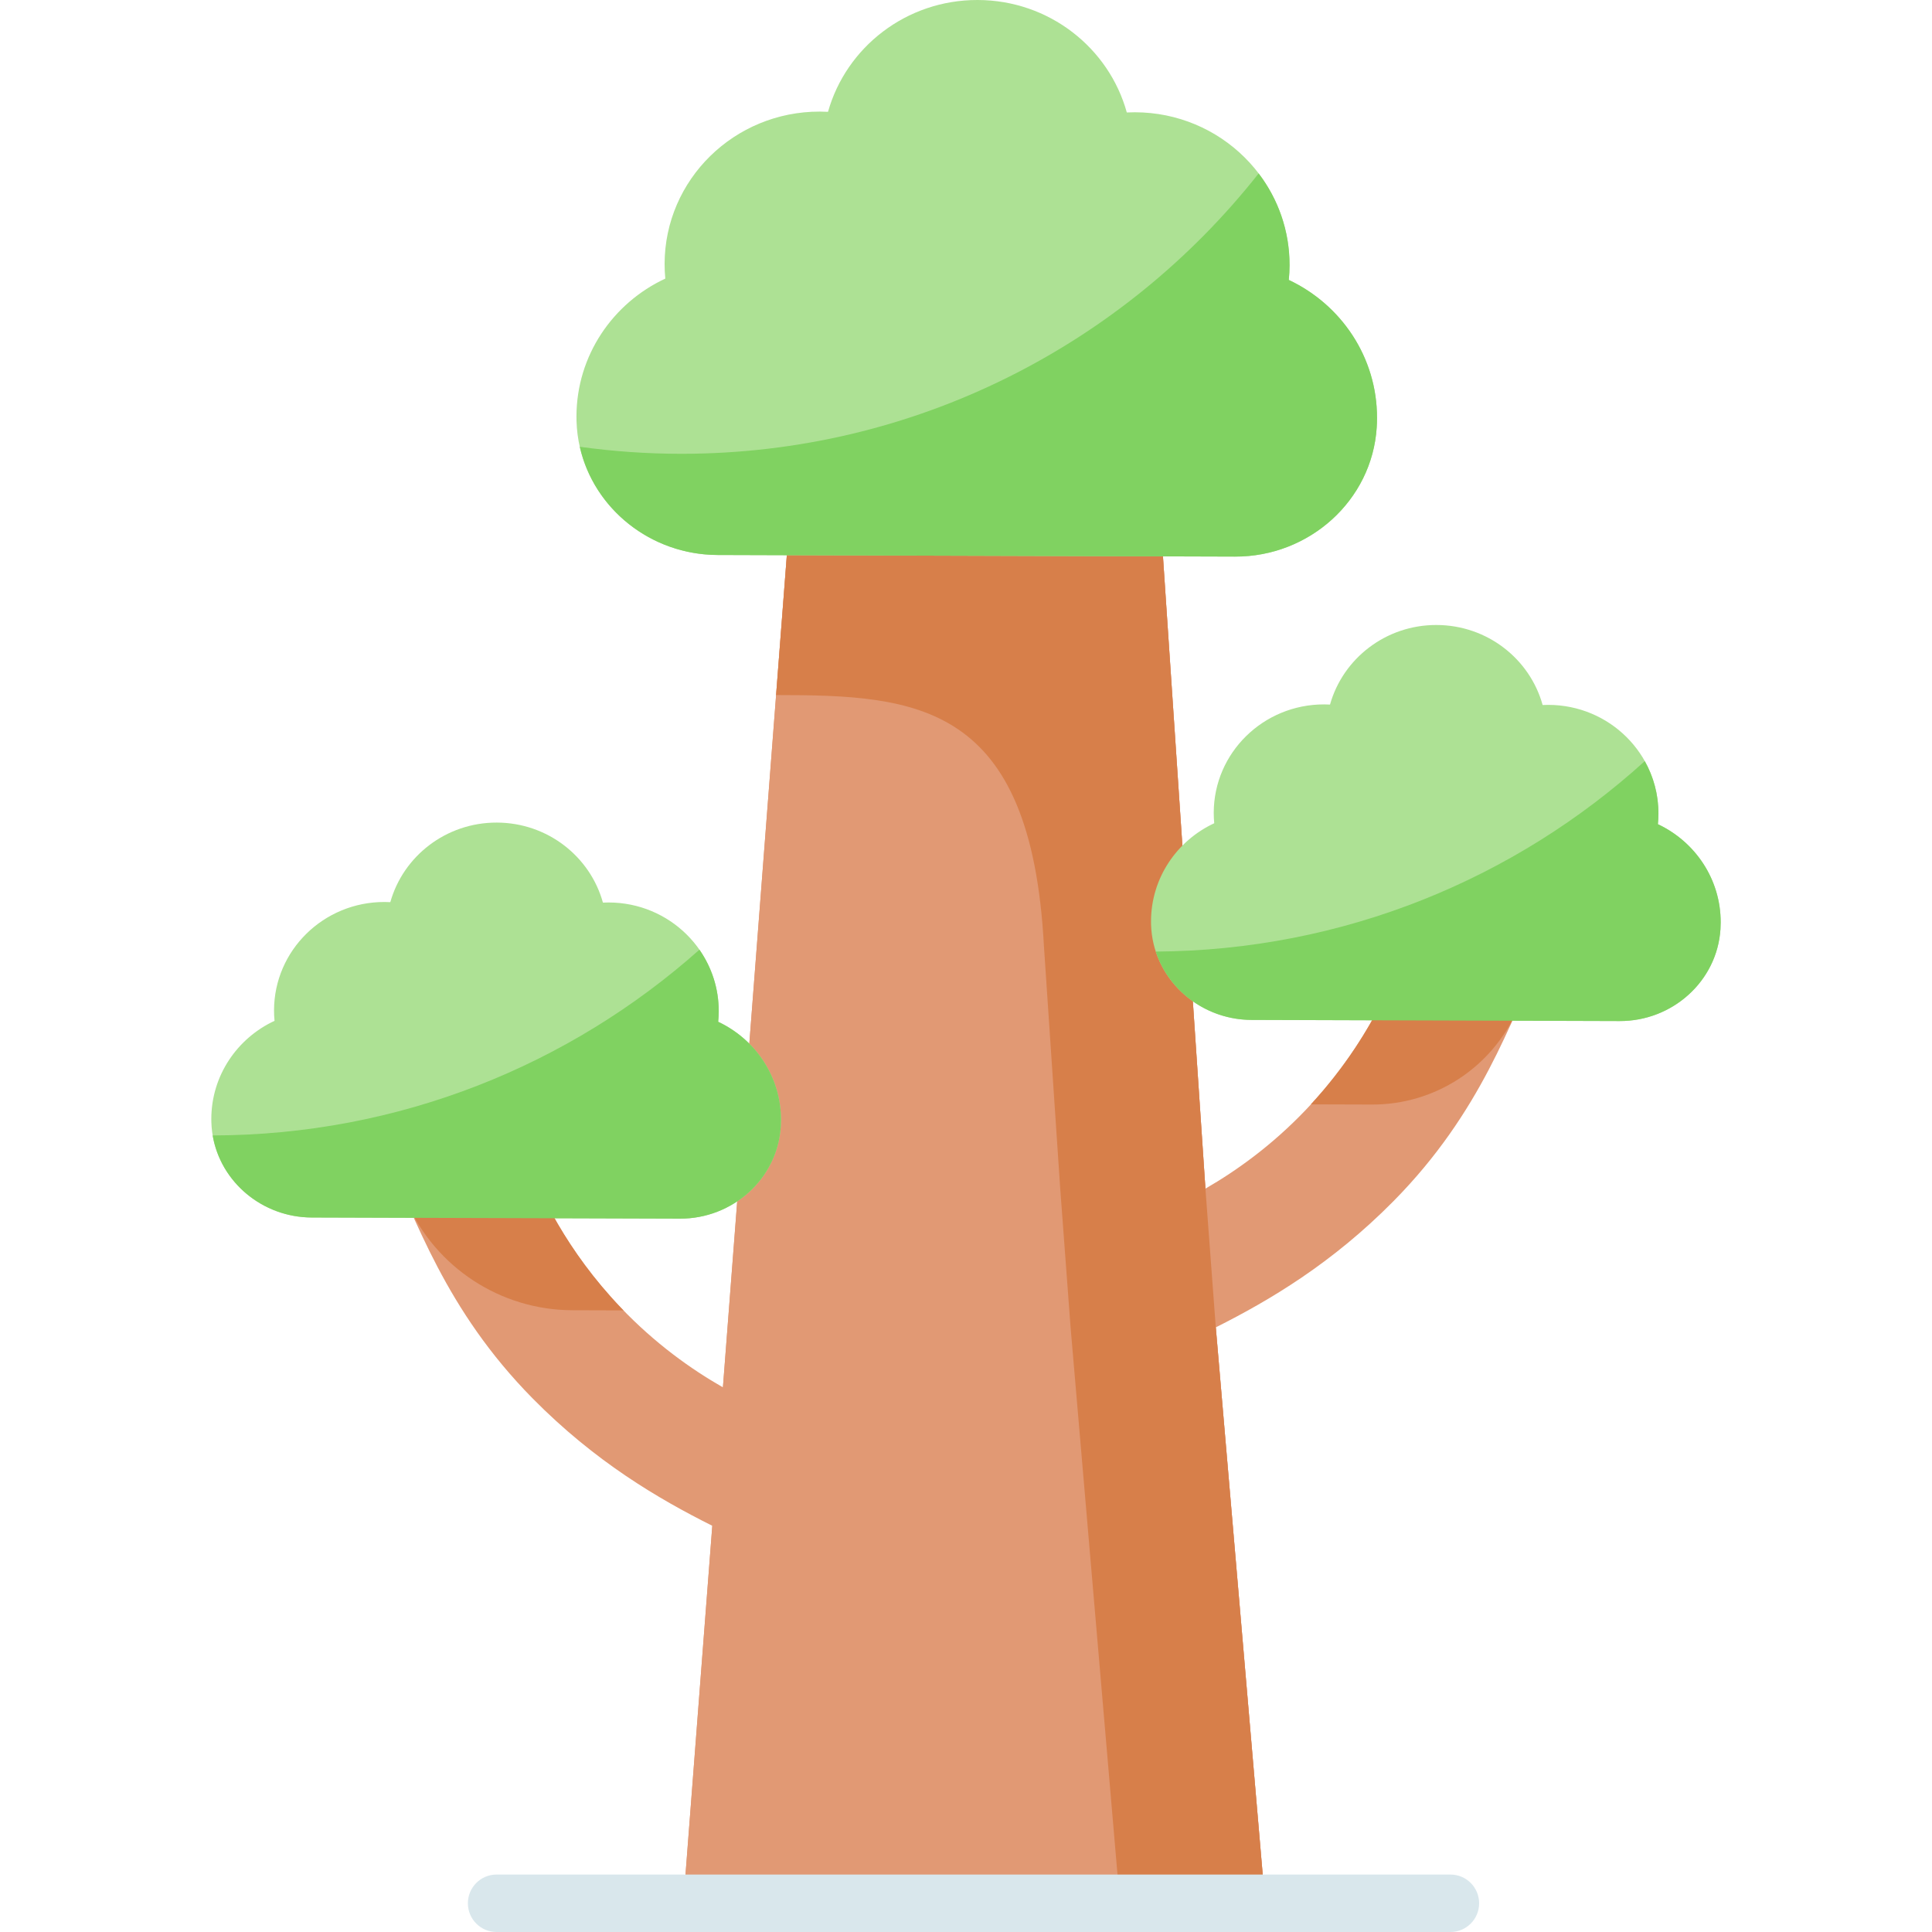 <svg id="Capa_1" enable-background="new 0 0 512 512" height="512" viewBox="0 0 512 512" width="512" xmlns="http://www.w3.org/2000/svg"><g><path d="m408.386 253.742c-14.548 0-22.446 0-36.994 0-3.608 9.593-10.897 25.252-25.355 40.395-8.973 9.398-18.323 16.095-26.587 20.861l-15.09-224.614-91.466-.188-21.312 277.464c-8.385-4.783-17.94-11.57-27.096-21.16-14.458-15.143-21.747-30.802-25.355-40.395-14.548 0-22.446 0-36.994 0 8.198 16.808 15.643 40.819 39.072 64.549 16.481 16.692 33.182 26.502 47.555 33.695l-7.674 99.907 154.194.132-13.087-152.622c14.274-7.173 30.803-16.953 47.118-33.476 23.429-23.729 30.873-47.74 39.071-64.548z" fill="#e19974"/><path d="m188.764 404.35-7.674 99.907 154.194.131-13.087-152.622-2.747-36.768-15.09-224.614-91.466-.188-21.312 277.464z" fill="#e19974"/><path d="m322.197 351.766-2.746-36.768-8.787-130.8-6.303-93.815-91.466-.188-.006.079-7.214 93.923c37.433 0 67.541 2.03 70.976 66.503l4.32 64.297 2.746 36.768 13.084 152.59 38.484.033z" fill="#d77f4a"/><g><path d="m384.389 512h-252.8c-4.195 0-7.595-3.407-7.595-7.612s3.4-7.611 7.595-7.611h252.8c4.195 0 7.595 3.407 7.595 7.611s-3.4 7.612-7.595 7.612z" fill="#d9e7ec"/></g><g fill="#ade194"><path d="m327.293 147.504c19.667.061 36.33-14.865 37.554-34.26.051-.813.078-1.633.08-2.458.035-16.134-9.526-30.078-23.383-36.6.127-1.283.199-2.583.202-3.898.049-22.339-18.296-40.488-40.975-40.536-.723-.002-1.442.016-2.157.051-4.736-17.14-20.619-29.763-39.525-29.803-18.905-.04-34.844 12.515-39.656 29.634-.714-.038-1.433-.059-2.156-.06-22.678-.048-41.102 18.022-41.151 40.361-.003 1.316.063 2.615.185 3.899-13.885 6.463-23.507 20.366-23.542 36.5-.001.406.004.81.015 1.213.55 19.828 17.321 35.472 37.396 35.534z"/><path d="m180.189 322.955c13.995.043 25.852-10.578 26.723-24.379.037-.579.056-1.162.057-1.749.025-11.481-6.779-21.403-16.639-26.044.091-.913.142-1.838.144-2.774.035-15.896-13.019-28.81-29.157-28.845-.515-.001-1.026.012-1.535.036-3.371-12.196-14.673-21.178-28.126-21.207s-24.794 8.906-28.218 21.087c-.508-.027-1.02-.042-1.534-.043-16.138-.034-29.248 12.824-29.282 28.72-.002.936.045 1.861.132 2.774-9.88 4.599-16.727 14.492-16.752 25.973-.001.289.003.576.011.863.391 14.109 12.325 25.241 26.61 25.285z"/><path d="m429.22 270.591c13.995.043 25.852-10.578 26.723-24.379.036-.579.056-1.162.057-1.749.025-11.481-6.779-21.403-16.639-26.044.091-.913.142-1.838.144-2.774.035-15.896-13.019-28.81-29.157-28.845-.515-.001-1.026.012-1.535.036-3.371-12.196-14.673-21.178-28.126-21.207s-24.794 8.906-28.218 21.087c-.508-.027-1.02-.042-1.534-.043-16.138-.034-29.248 12.824-29.282 28.72-.002.936.045 1.861.132 2.774-9.88 4.599-16.727 14.492-16.752 25.973-.001.289.003.576.011.863.391 14.109 12.325 25.241 26.61 25.285z"/></g><path d="m341.544 74.186c.127-1.283.199-2.583.202-3.898.02-9.124-3.031-17.547-8.19-24.326-35.702 45.256-90.964 74.3-152.999 74.3-9.131 0-18.11-.644-26.907-1.861 3.715 16.462 18.835 28.626 36.531 28.68l137.113.423c19.667.061 36.33-14.865 37.554-34.26.051-.813.078-1.633.08-2.458.034-16.134-9.527-30.078-23.384-36.6z" fill="#80d261"/><g><path d="m107.795 318.568c7.697 17.385 24.891 28.598 43.868 28.657l13.569.042c-.249-.256-.498-.506-.746-.766-14.239-14.914-21.517-30.315-25.181-39.942-10.096 4.791-20.669 8.734-31.627 11.747.039.087.078.174.117.262z" fill="#d77f4a"/></g><g><path d="m347.396 292.666 16.19.05c16.575.051 31.646-9.681 38.402-24.849 2.269-5.093 4.309-9.843 6.398-14.125h-15.713c-8.33 4.204-17.006 7.817-25.967 10.805-4.094 8.302-10.224 18.272-19.31 28.119z" fill="#d77f4a"/></g><path d="m439.361 218.419c.091-.913.142-1.838.144-2.774.011-5.054-1.305-9.804-3.619-13.937-34.313 31.127-79.734 50.174-129.592 50.471 3.451 10.53 13.606 18.075 25.359 18.111l97.567.301c13.995.043 25.852-10.578 26.723-24.379.036-.579.055-1.162.057-1.749.025-11.48-6.779-21.403-16.639-26.044z" fill="#80d261"/><path d="m190.329 270.783c.091-.913.142-1.838.144-2.774.013-6.06-1.88-11.683-5.117-16.328-34.332 30.545-79.494 49.131-128.993 49.222 2.096 12.389 13.19 21.711 26.258 21.751l97.567.301c13.995.043 25.852-10.578 26.723-24.379.037-.579.056-1.162.057-1.749.025-11.48-6.778-21.403-16.639-26.044z" fill="#80d261"/></g></svg>